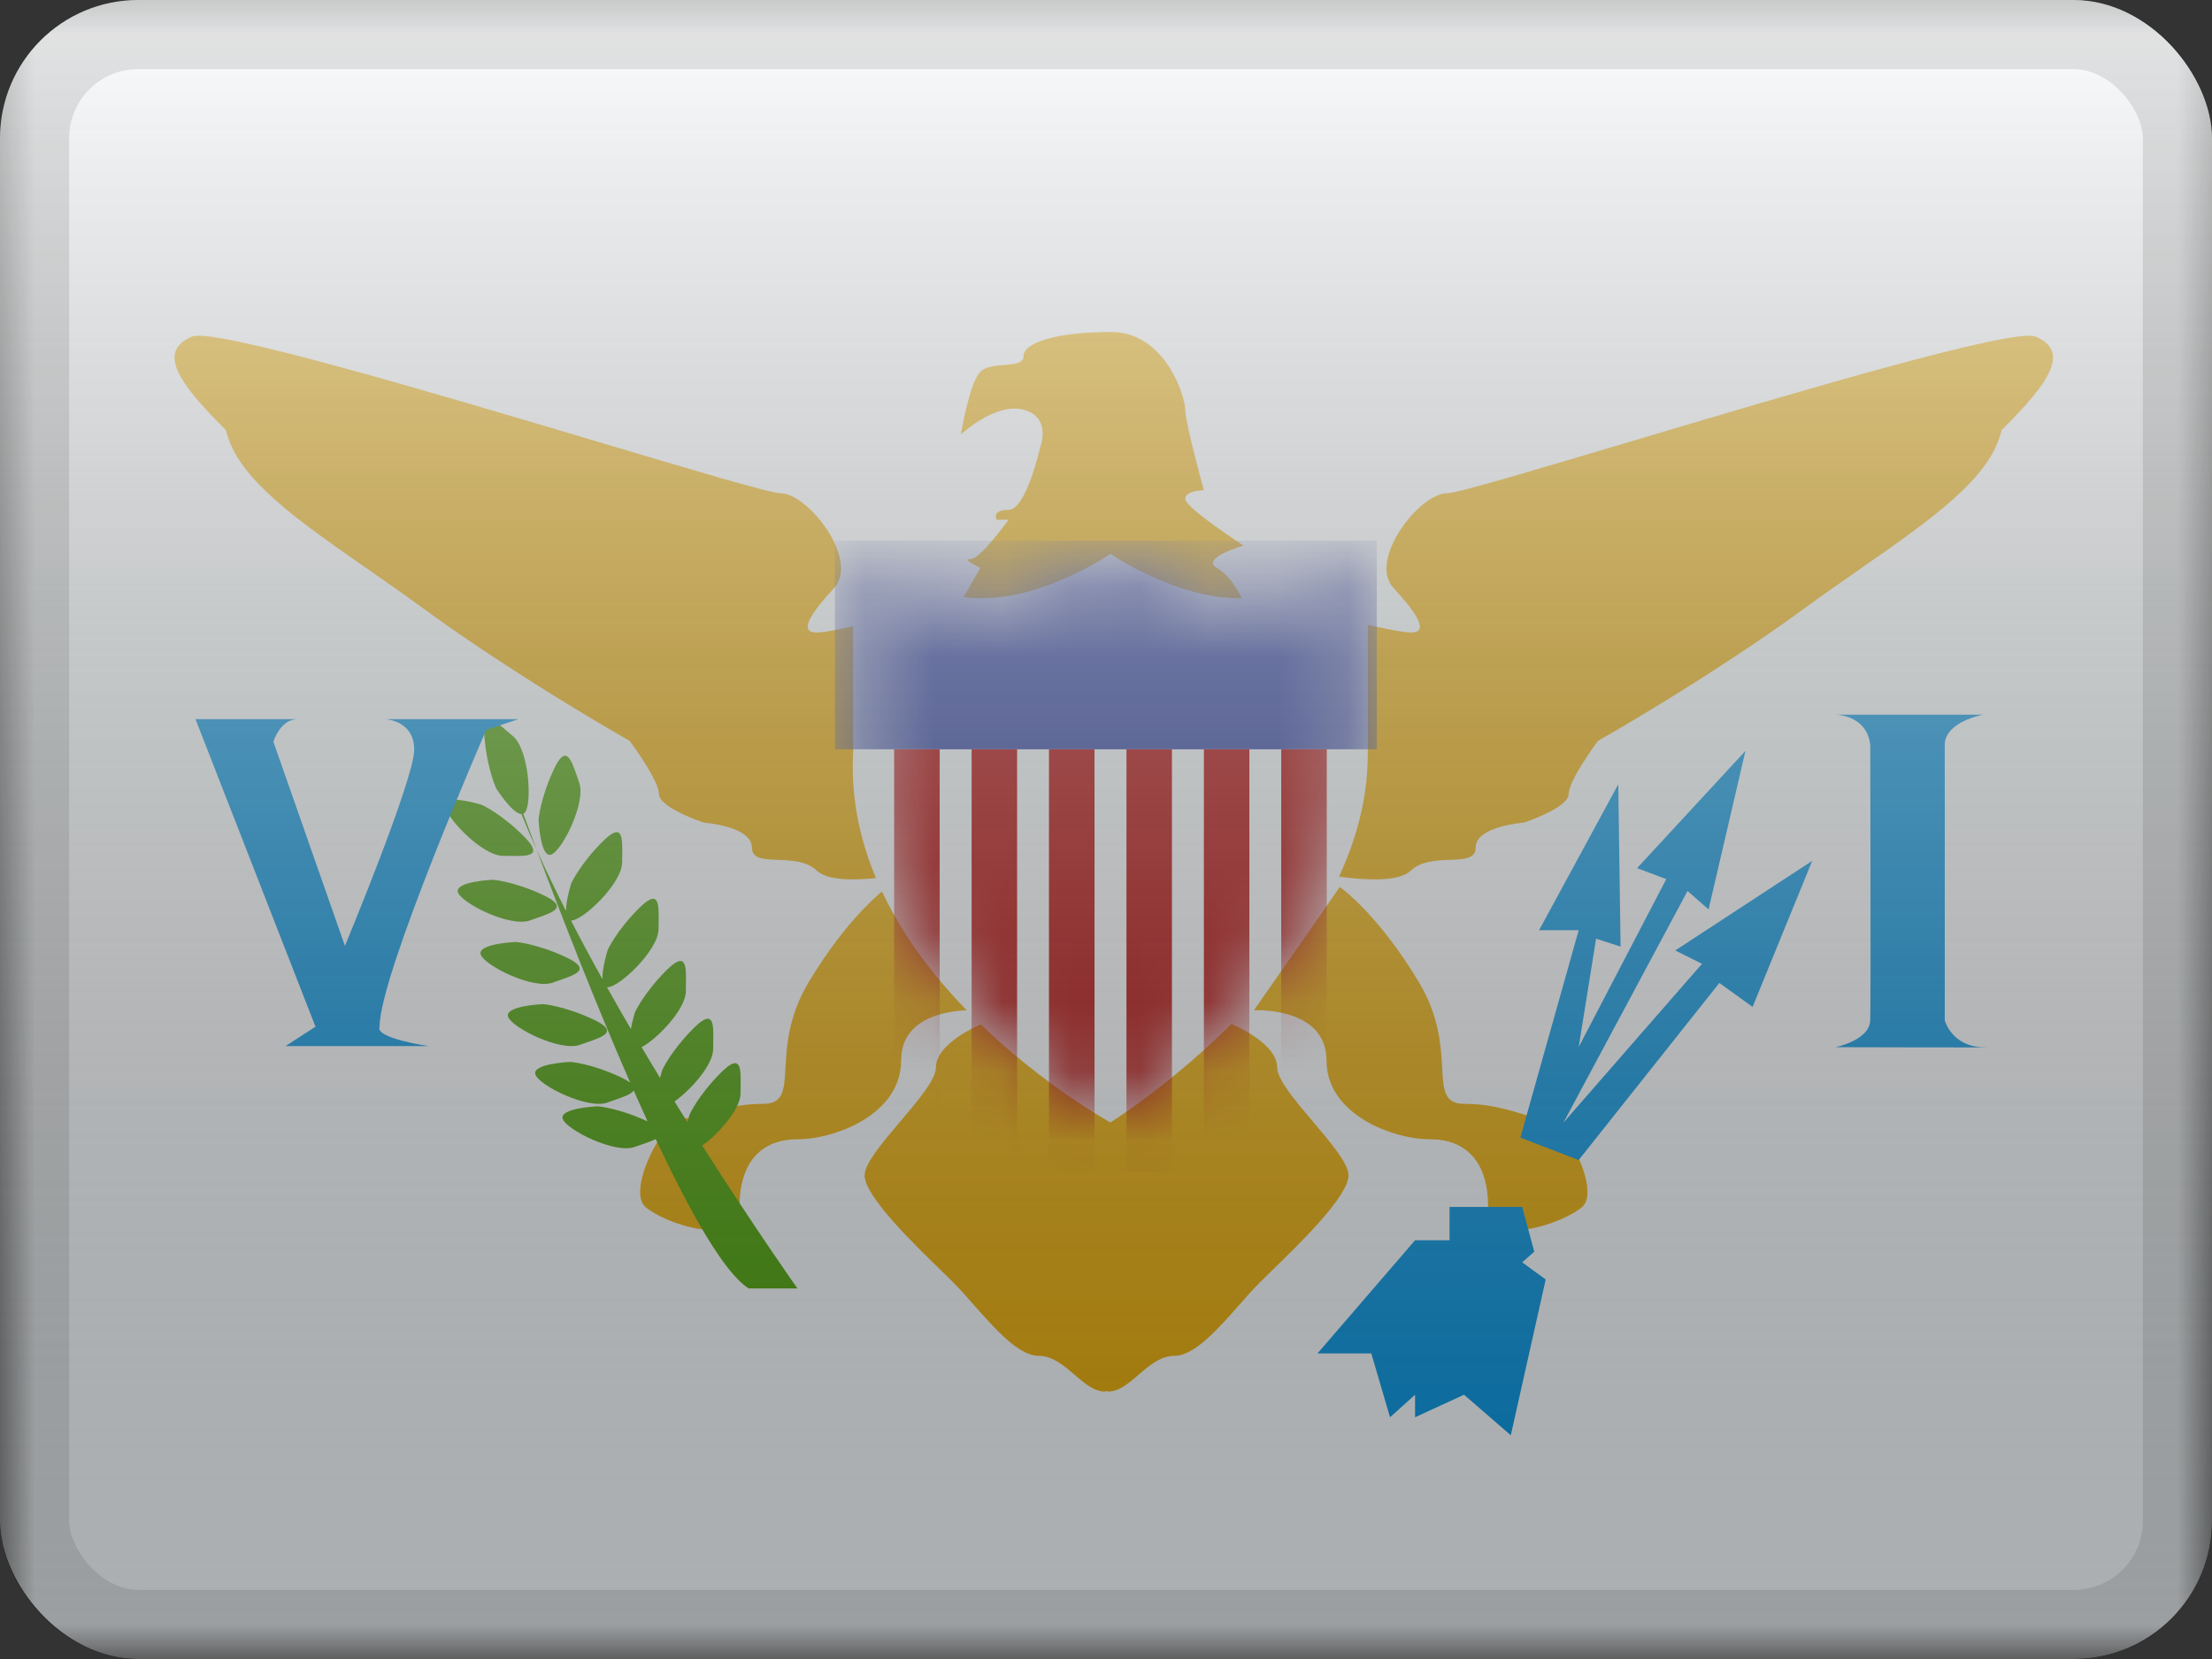 <svg width="32" height="24" viewBox="0 0 32 24" fill="none" xmlns="http://www.w3.org/2000/svg">
<rect x="0" y="0" width="32" height="24" fill="#333333" stroke="none"/>
<g clip-path="url(#clip0_230_22379)">
<mask id="mask0_230_22379" style="mask-type:luminance" maskUnits="userSpaceOnUse" x="0" y="0" width="32" height="24">
<rect width="32" height="24" fill="white"/>
</mask>
<g mask="url(#mask0_230_22379)">
<path fill-rule="evenodd" clip-rule="evenodd" d="M0 0V24H32V0H0Z" fill="#F7FCFF"/>
<mask id="mask1_230_22379" style="mask-type:luminance" maskUnits="userSpaceOnUse" x="0" y="0" width="32" height="24">
<path fill-rule="evenodd" clip-rule="evenodd" d="M0 0V24H32V0H0Z" fill="white"/>
</mask>
<g mask="url(#mask1_230_22379)">
<path fill-rule="evenodd" clip-rule="evenodd" d="M17.602 8.215C17.844 8.353 17.989 8.705 17.989 8.705H13.901L14.183 8.215C14.183 8.215 13.901 8.087 14.043 8.087C14.185 8.087 14.59 7.519 14.59 7.519H14.421C14.421 7.519 14.334 7.377 14.59 7.377C14.846 7.377 15.05 6.463 15.05 6.463C15.05 6.463 15.218 6.035 14.807 5.927C14.396 5.819 13.901 6.285 13.901 6.285C13.901 6.285 14.022 5.54 14.183 5.378C14.258 5.303 14.398 5.291 14.527 5.28C14.674 5.268 14.807 5.257 14.807 5.152C14.807 4.956 15.288 4.803 16.074 4.803C16.861 4.803 17.146 5.742 17.146 5.927C17.146 6.112 17.415 7.092 17.415 7.092C17.415 7.092 17.146 7.092 17.146 7.219C17.146 7.345 17.989 7.892 17.989 7.892C17.989 7.892 17.36 8.077 17.602 8.215ZM2.776 4.87C3.09 4.735 6.277 5.685 8.665 6.396L8.665 6.396L8.665 6.396L8.665 6.396C10.038 6.805 11.146 7.136 11.292 7.136C11.691 7.136 12.44 8.101 12.066 8.507C11.691 8.913 11.564 9.151 11.815 9.151C12.066 9.151 13.331 8.822 13.331 8.822V12.594C13.331 12.594 12.118 12.882 11.815 12.594C11.668 12.455 11.443 12.446 11.251 12.439C11.047 12.431 10.878 12.425 10.878 12.263C10.878 11.95 10.18 11.9 10.18 11.9C10.18 11.9 9.533 11.687 9.533 11.486C9.533 11.286 9.11 10.719 9.11 10.719C9.11 10.719 7.497 9.806 6.126 8.804C5.849 8.601 5.575 8.411 5.313 8.228C4.277 7.507 3.424 6.912 3.27 6.223C2.554 5.514 2.282 5.082 2.776 4.87ZM12.843 12.832C12.843 12.832 12.3 13.206 11.699 14.208C11.404 14.701 11.38 15.135 11.363 15.449C11.345 15.773 11.334 15.969 11.038 15.969C10.693 15.969 10.443 16.044 10.239 16.105C10.099 16.146 9.981 16.181 9.869 16.181C9.595 16.181 9.069 17.216 9.332 17.456C9.595 17.695 10.698 18.077 10.698 17.456C10.698 16.835 10.995 16.482 11.533 16.482C12.072 16.482 13.036 16.125 13.036 15.342C13.036 14.559 14.086 14.615 14.086 14.615L12.843 12.832ZM23.561 6.396C25.948 5.685 29.135 4.735 29.449 4.87C29.943 5.082 29.671 5.514 28.955 6.223C28.802 6.912 27.948 7.507 26.913 8.228C26.651 8.411 26.377 8.601 26.1 8.804C24.729 9.806 23.116 10.719 23.116 10.719C23.116 10.719 22.693 11.286 22.693 11.486C22.693 11.687 22.046 11.9 22.046 11.9C22.046 11.9 21.347 11.95 21.347 12.263C21.347 12.425 21.179 12.431 20.974 12.439C20.782 12.446 20.558 12.455 20.411 12.594C20.107 12.882 18.895 12.594 18.895 12.594V8.822C18.895 8.822 20.16 9.151 20.411 9.151C20.662 9.151 20.535 8.913 20.16 8.507C19.785 8.101 20.535 7.136 20.933 7.136C21.079 7.136 22.187 6.805 23.56 6.396L23.56 6.396L23.561 6.396L23.561 6.396ZM19.382 12.832C19.382 12.832 19.925 13.206 20.526 14.208C20.822 14.701 20.846 15.135 20.863 15.449C20.881 15.773 20.891 15.969 21.187 15.969C21.532 15.969 21.783 16.044 21.987 16.105C22.127 16.146 22.245 16.181 22.356 16.181C22.63 16.181 23.157 17.216 22.893 17.456C22.63 17.695 21.528 18.077 21.528 17.456C21.528 16.835 21.231 16.482 20.692 16.482C20.153 16.482 19.19 16.125 19.19 15.342C19.19 14.559 18.14 14.615 18.14 14.615L19.382 12.832ZM13.54 15.442C13.54 15.097 14.15 14.837 14.15 14.837L15.984 14.063C15.984 14.063 15.994 14.238 16.008 14.528C16.022 14.238 16.031 14.063 16.031 14.063L17.866 14.837C17.866 14.837 18.476 15.097 18.476 15.442C18.476 15.615 18.735 15.921 18.994 16.226L18.994 16.226C19.251 16.529 19.508 16.832 19.508 17.003C19.508 17.304 18.812 17.981 18.392 18.389C18.334 18.445 18.282 18.496 18.238 18.54C18.141 18.635 18.037 18.753 17.929 18.876C17.62 19.226 17.278 19.614 16.991 19.614C16.789 19.614 16.626 19.755 16.47 19.889C16.326 20.013 16.188 20.131 16.031 20.131C16.023 20.131 16.015 20.128 16.008 20.12C16 20.128 15.993 20.131 15.984 20.131C15.828 20.131 15.69 20.013 15.546 19.889C15.39 19.755 15.227 19.614 15.025 19.614C14.738 19.614 14.396 19.226 14.086 18.876C13.978 18.753 13.874 18.635 13.778 18.54C13.733 18.496 13.681 18.445 13.624 18.389L13.624 18.389C13.204 17.981 12.508 17.304 12.508 17.003C12.508 16.832 12.765 16.529 13.022 16.226C13.281 15.921 13.54 15.615 13.54 15.442Z" fill="#E8AA00"/>
<path fill-rule="evenodd" clip-rule="evenodd" d="M7.009 10.673C7.049 11.136 7.18 11.409 7.18 11.409C7.18 11.409 7.412 11.773 7.543 11.777C7.611 11.945 7.684 12.117 7.763 12.291C8.123 13.252 8.614 14.513 9.117 15.662C9.085 15.638 9.038 15.611 8.974 15.581C8.554 15.384 8.252 15.362 8.252 15.362C8.252 15.362 7.688 15.386 7.746 15.546C7.804 15.706 8.503 16.053 8.787 15.95C8.819 15.938 8.851 15.927 8.882 15.916C9.013 15.871 9.134 15.83 9.167 15.776C9.234 15.927 9.301 16.076 9.368 16.223C8.948 16.027 8.647 16.004 8.647 16.004C8.647 16.004 8.083 16.028 8.141 16.188C8.2 16.348 8.899 16.696 9.182 16.592C9.214 16.581 9.246 16.57 9.278 16.559C9.356 16.532 9.431 16.506 9.486 16.478C9.993 17.558 10.482 18.421 10.831 18.639H11.536C11.536 18.639 10.927 17.778 10.159 16.573C10.39 16.409 10.713 16.047 10.713 15.819C10.713 15.785 10.713 15.751 10.714 15.718C10.718 15.452 10.722 15.225 10.43 15.517C10.101 15.845 9.977 16.121 9.977 16.121C9.977 16.121 9.962 16.168 9.945 16.235C9.883 16.136 9.821 16.036 9.758 15.934C9.99 15.772 10.317 15.406 10.317 15.176C10.317 15.142 10.318 15.108 10.318 15.075C10.323 14.809 10.327 14.582 10.035 14.874C9.706 15.202 9.581 15.478 9.581 15.478C9.581 15.478 9.566 15.526 9.549 15.594C9.461 15.448 9.371 15.3 9.282 15.149C9.508 15.03 9.922 14.599 9.922 14.341C9.922 14.307 9.923 14.273 9.923 14.24C9.928 13.974 9.931 13.747 9.639 14.039C9.311 14.367 9.186 14.643 9.186 14.643C9.186 14.643 9.149 14.76 9.127 14.886C9.01 14.686 8.894 14.484 8.78 14.28C8.783 14.281 8.787 14.281 8.791 14.281C8.961 14.281 9.527 13.743 9.527 13.441C9.527 13.407 9.527 13.373 9.528 13.34C9.532 13.074 9.536 12.848 9.244 13.139C8.915 13.467 8.791 13.743 8.791 13.743C8.791 13.743 8.707 14.008 8.716 14.166C8.558 13.883 8.405 13.599 8.26 13.317L8.264 13.317C8.434 13.317 9 12.779 9 12.477C9 12.444 9 12.41 9.001 12.376C9.005 12.11 9.009 11.884 8.717 12.175C8.388 12.503 8.264 12.779 8.264 12.779C8.264 12.779 8.188 13.018 8.188 13.177C8.035 12.877 7.892 12.58 7.763 12.291C7.693 12.106 7.629 11.932 7.57 11.772C7.578 11.769 7.586 11.763 7.593 11.755C7.702 11.624 7.653 10.845 7.422 10.651C7.396 10.629 7.371 10.607 7.345 10.585C7.144 10.411 6.973 10.262 7.009 10.673ZM7.791 11.857C7.791 11.857 7.814 11.555 8.01 11.134C8.185 10.76 8.259 10.974 8.346 11.226C8.357 11.258 8.368 11.29 8.379 11.321C8.482 11.605 8.135 12.304 7.975 12.362C7.815 12.421 7.791 11.857 7.791 11.857ZM8.579 14.746C8.158 14.549 7.856 14.526 7.856 14.526C7.856 14.526 7.292 14.55 7.351 14.71C7.409 14.87 8.108 15.218 8.392 15.114C8.424 15.103 8.456 15.092 8.487 15.081C8.739 14.994 8.953 14.92 8.579 14.746ZM7.461 13.627C7.461 13.627 7.763 13.649 8.184 13.846C8.558 14.021 8.343 14.095 8.092 14.181C8.06 14.192 8.028 14.203 7.997 14.215C7.713 14.318 7.014 13.971 6.955 13.811C6.897 13.651 7.461 13.627 7.461 13.627ZM7.854 12.946C7.434 12.75 7.132 12.727 7.132 12.727C7.132 12.727 6.568 12.751 6.626 12.911C6.684 13.071 7.383 13.419 7.667 13.315C7.699 13.304 7.731 13.293 7.762 13.282L7.762 13.282L7.762 13.282C8.014 13.195 8.228 13.121 7.854 12.946ZM6.974 11.645C6.974 11.645 7.25 11.769 7.578 12.098C7.869 12.39 7.643 12.386 7.377 12.382H7.377C7.343 12.381 7.309 12.381 7.276 12.381C6.974 12.381 6.436 11.815 6.436 11.645C6.436 11.475 6.974 11.645 6.974 11.645Z" fill="#46A000"/>
<path fill-rule="evenodd" clip-rule="evenodd" d="M28.69 10.339H26.553C26.553 10.339 27.006 10.339 27.056 10.776C27.056 10.776 27.066 14.47 27.056 14.761C27.045 15.051 26.553 15.149 26.553 15.149C26.553 15.149 29.146 15.157 28.69 15.149C28.235 15.142 28.134 14.761 28.134 14.761V10.776C28.134 10.439 28.69 10.339 28.69 10.339ZM4.564 14.853C4.322 14.229 2.828 10.404 2.828 10.404H4.307C4.05 10.404 3.955 10.731 3.955 10.731L4.99 13.684C4.99 13.684 5.992 11.273 5.992 10.846C5.992 10.418 5.572 10.404 5.572 10.404H7.499L7.034 10.56C7.034 10.56 5.491 14.096 5.491 14.853C5.418 15.021 6.201 15.133 6.201 15.133H4.131L4.564 14.853ZM22.265 13.457L23.411 11.346L23.444 13.694L23.09 13.579L22.838 15.148L24.105 12.718L23.683 12.559L25.251 10.862L24.717 13.156L24.413 12.889L22.617 16.241L24.622 13.943L24.235 13.75L26.216 12.454L25.354 14.566L24.873 14.22L22.838 16.782L21.994 16.457L22.838 13.457H22.265ZM21.603 17.46H20.97V17.942H20.471L19.059 19.58H19.838L20.109 20.503L20.471 20.177V20.503L21.179 20.177L21.856 20.763L22.361 18.51L22.021 18.261L22.196 18.108L22.021 17.46H21.603Z" fill="#0093E1"/>
<path fill-rule="evenodd" clip-rule="evenodd" d="M12.342 8.013C12.342 8.013 13.273 8.655 14.203 8.655C15.134 8.655 16.064 8.013 16.064 8.013C16.064 8.013 16.995 8.655 17.925 8.655C18.856 8.655 19.787 8.013 19.787 8.013V10.914C19.787 13.913 16.064 16.238 16.064 16.238C16.064 16.238 12.162 14.103 12.342 10.878V8.013Z" fill="#F7FCFF"/>
<mask id="mask2_230_22379" style="mask-type:luminance" maskUnits="userSpaceOnUse" x="12" y="8" width="8" height="9">
<path fill-rule="evenodd" clip-rule="evenodd" d="M12.342 8.013C12.342 8.013 13.273 8.655 14.203 8.655C15.134 8.655 16.064 8.013 16.064 8.013C16.064 8.013 16.995 8.655 17.925 8.655C18.856 8.655 19.787 8.013 19.787 8.013V10.914C19.787 13.913 16.064 16.238 16.064 16.238C16.064 16.238 12.162 14.103 12.342 10.878V8.013Z" fill="white"/>
</mask>
<g mask="url(#mask2_230_22379)">
<path fill-rule="evenodd" clip-rule="evenodd" d="M12.078 7.82H19.918V10.84H12.078V7.82Z" fill="#2E42A5"/>
<path fill-rule="evenodd" clip-rule="evenodd" d="M13.594 10.84H12.935V16.945H13.594V10.84ZM14.714 10.84H14.056V16.945H14.714V10.84ZM15.175 10.84H15.834V16.945H15.175V10.84ZM16.954 10.84H16.296V16.945H16.954V10.84ZM17.416 10.84H18.074V16.945H17.416V10.84ZM19.194 10.84H18.535V16.945H19.194V10.84Z" fill="#AF0100"/>
</g>
</g>
</g>
<rect width="32" height="24" fill="url(#paint0_linear_230_22379)" style="mix-blend-mode:overlay"/>
</g>
<rect x="0.5" y="0.5" width="31" height="23" rx="1.5" stroke="black" stroke-opacity="0.1"/>
<defs>
<linearGradient id="paint0_linear_230_22379" x1="16" y1="0" x2="16" y2="24" gradientUnits="userSpaceOnUse">
<stop stop-color="white" stop-opacity="0.7"/>
<stop offset="1" stop-opacity="0.3"/>
</linearGradient>
<clipPath id="clip0_230_22379">
<rect width="32" height="24" rx="2" fill="white"/>
</clipPath>
</defs>
</svg>
